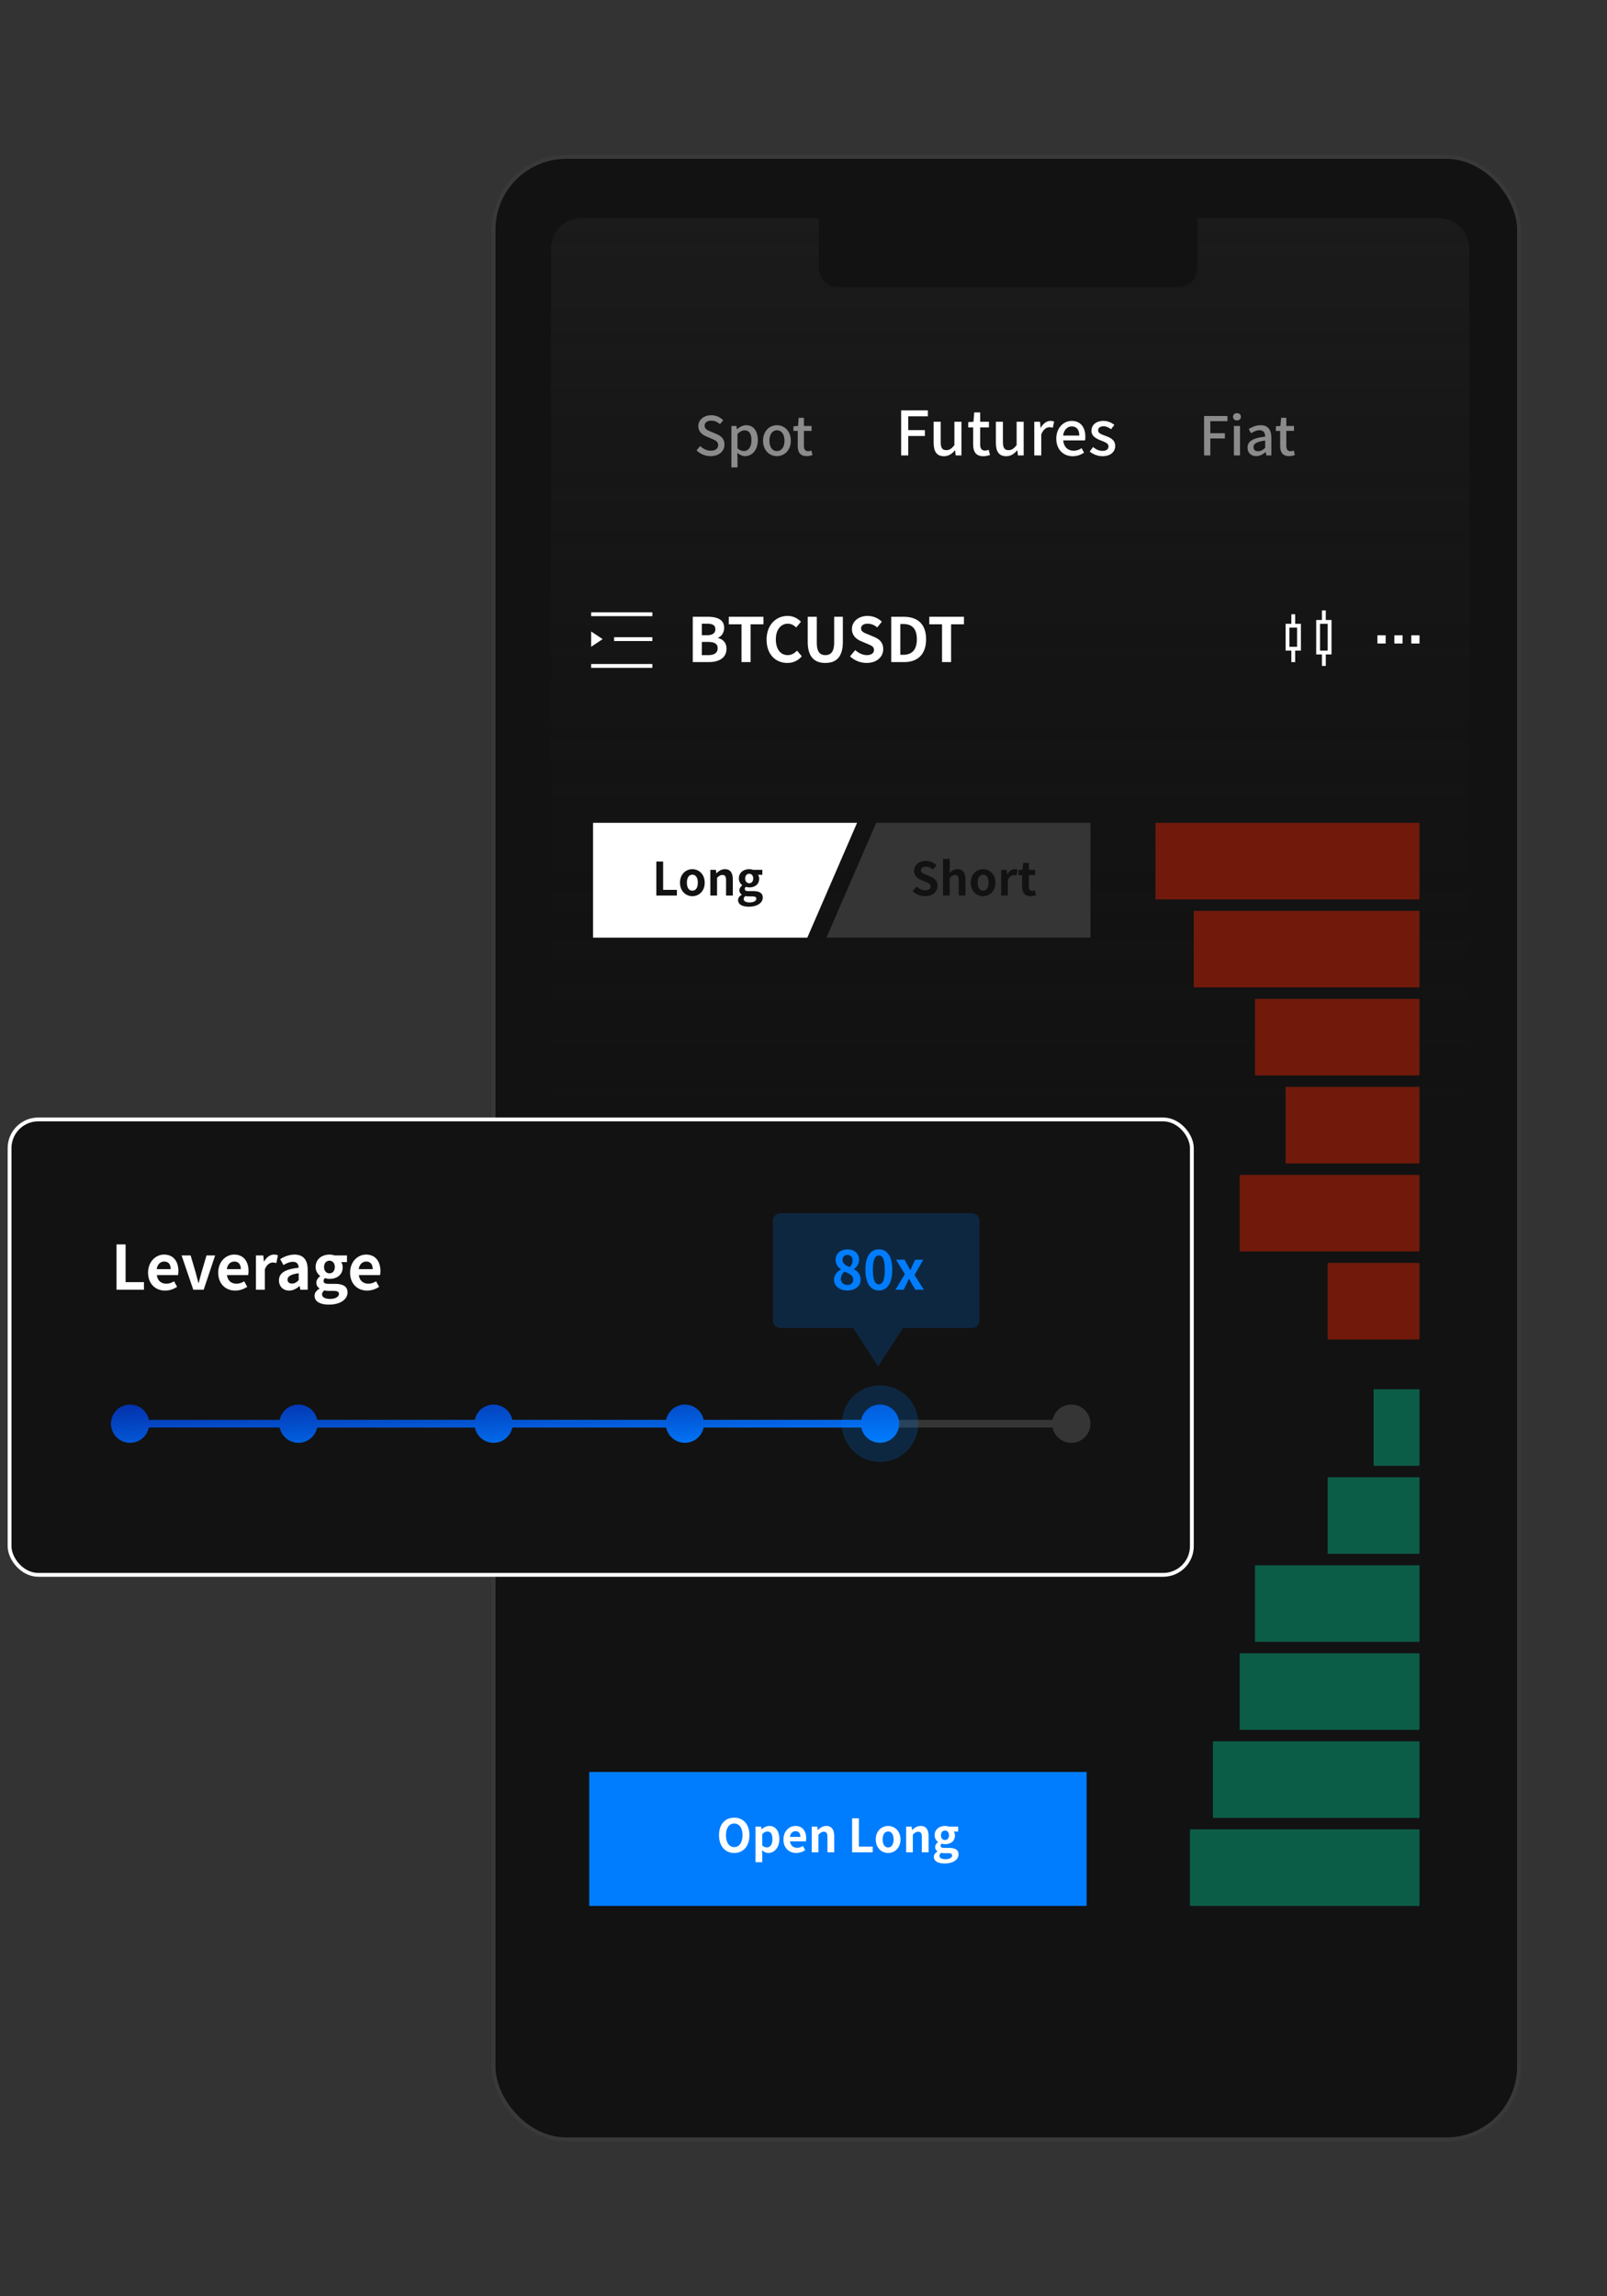 <svg width="420" height="600" fill="none" xmlns="http://www.w3.org/2000/svg">
    <rect width="100%" height="100%" fill="#333333" stroke="none"/>
    <rect x="129" y="41" width="268" height="518" rx="19" fill="#121212" stroke="#393939" strokeWidth="2"/>
    <rect x="2.5" y="292.5" width="309" height="119" rx="7.5" fill="#121212" stroke="#fff"/>
    <path d="M30.456 337h7.168v-1.984h-4.8v-9.856h-2.368V337zm12.696.224c1.12 0 2.256-.384 3.136-.992l-.8-1.44c-.64.4-1.28.624-2.016.624-1.328 0-2.288-.768-2.48-2.24h5.52c.064-.208.112-.64.112-1.072 0-2.48-1.28-4.288-3.744-4.288-2.144 0-4.176 1.808-4.176 4.72 0 2.944 1.952 4.688 4.448 4.688zm-2.192-5.6c.176-1.312 1.008-1.984 1.952-1.984 1.152 0 1.696.768 1.696 1.984H40.96zM50.514 337h2.72l2.992-8.96H53.97l-1.312 4.464c-.24.88-.496 1.808-.72 2.72h-.08c-.24-.912-.496-1.84-.72-2.72l-1.312-4.464h-2.368l3.056 8.96zm10.966.224c1.12 0 2.256-.384 3.136-.992l-.8-1.44c-.64.4-1.28.624-2.016.624-1.328 0-2.288-.768-2.48-2.24h5.52c.064-.208.112-.64.112-1.072 0-2.48-1.28-4.288-3.744-4.288-2.144 0-4.176 1.808-4.176 4.72 0 2.944 1.952 4.688 4.448 4.688zm-2.192-5.6c.176-1.312 1.008-1.984 1.952-1.984 1.152 0 1.696.768 1.696 1.984h-3.648zM66.89 337h2.336v-5.344c.512-1.296 1.36-1.76 2.064-1.76.368 0 .624.048.928.144l.416-2.032c-.272-.112-.56-.192-1.056-.192-.928 0-1.888.64-2.544 1.808h-.064l-.16-1.584h-1.92V337zm8.677.224c1.024 0 1.92-.512 2.704-1.184h.048l.176.96h1.92v-5.232c0-2.592-1.168-3.952-3.44-3.952-1.408 0-2.688.528-3.744 1.184l.848 1.552c.832-.48 1.632-.848 2.464-.848 1.104 0 1.488.672 1.52 1.552-3.6.384-5.152 1.392-5.152 3.312 0 1.52 1.056 2.656 2.656 2.656zm.768-1.84c-.688 0-1.184-.304-1.184-1.008 0-.8.736-1.392 2.912-1.68v1.808c-.56.56-1.056.88-1.728.88zm9.629 5.504c2.992 0 4.864-1.376 4.864-3.184 0-1.568-1.168-2.24-3.328-2.24h-1.52c-1.056 0-1.408-.256-1.408-.736 0-.352.128-.56.384-.768.384.128.8.208 1.152.208 1.92 0 3.456-1.024 3.456-3.04 0-.56-.176-1.056-.416-1.36h1.536v-1.728H87.45a4.215 4.215 0 0 0-1.344-.224c-1.904 0-3.616 1.136-3.616 3.248 0 1.04.576 1.888 1.184 2.336v.064c-.528.384-.992 1.008-.992 1.68 0 .736.352 1.2.816 1.504v.08c-.816.464-1.28 1.104-1.28 1.856 0 1.584 1.632 2.304 3.744 2.304zm.144-8.176c-.784 0-1.408-.592-1.408-1.648s.608-1.648 1.408-1.648c.8 0 1.392.592 1.392 1.648s-.608 1.648-1.392 1.648zm.208 6.688c-1.312 0-2.144-.432-2.144-1.184 0-.368.192-.72.592-1.04.32.08.704.128 1.248.128h1.088c.96 0 1.488.16 1.488.8 0 .704-.928 1.296-2.272 1.296zm9.634-2.176c1.12 0 2.256-.384 3.136-.992l-.8-1.44c-.64.4-1.28.624-2.016.624-1.328 0-2.288-.768-2.48-2.24h5.52c.064-.208.112-.64.112-1.072 0-2.48-1.28-4.288-3.744-4.288-2.144 0-4.176 1.808-4.176 4.72 0 2.944 1.952 4.688 4.448 4.688zm-2.192-5.6c.176-1.312 1.008-1.984 1.952-1.984 1.152 0 1.696.768 1.696 1.984h-3.648z" fill="#fff"/>
    <path fill="#353535" d="M80 371h200v2H80z"/>
    <path fill-rule="evenodd" clip-rule="evenodd" d="M34 377a5.002 5.002 0 0 0 4.9-4h34.2a5.002 5.002 0 0 0 9.8 0h41.2a5.002 5.002 0 0 0 9.8 0h40.2a5.002 5.002 0 0 0 9.8 0h41.2a5.002 5.002 0 0 0 9.9-1 5 5 0 0 0-9.9-1h-41.2a5.002 5.002 0 0 0-9.8 0h-40.2a5.002 5.002 0 0 0-9.8 0H82.9a5.002 5.002 0 0 0-9.8 0H38.9a5 5 0 1 0-4.9 6z" fill="url(#a)"/>
    <circle cx="280" cy="372" r="5" fill="#353535"/>
    <path fill-rule="evenodd" clip-rule="evenodd" d="M204 317a2 2 0 0 0-2 2v26a2 2 0 0 0 2 2h19l6.5 10 6.5-10h18a2 2 0 0 0 2-2v-26a2 2 0 0 0-2-2h-50z" fill="#007DFF" fill-opacity=".2"/>
    <path d="M221.441 337.196c2.1 0 3.486-1.204 3.486-2.772 0-1.414-.784-2.254-1.736-2.772v-.07c.686-.49 1.33-1.344 1.33-2.366 0-1.652-1.176-2.758-3.01-2.758-1.806 0-3.122 1.064-3.122 2.73 0 1.106.574 1.89 1.372 2.464v.07c-.966.518-1.778 1.372-1.778 2.702 0 1.624 1.484 2.772 3.458 2.772zm.658-6.118c-1.092-.434-1.89-.91-1.89-1.89 0-.826.56-1.288 1.26-1.288.868 0 1.372.602 1.372 1.442 0 .616-.238 1.204-.742 1.736zm-.602 4.662c-.966 0-1.736-.602-1.736-1.54 0-.77.392-1.47.952-1.918 1.344.546 2.296.994 2.296 2.072 0 .896-.644 1.386-1.512 1.386zm8.202 1.456c2.1 0 3.5-1.848 3.5-5.418 0-3.57-1.4-5.334-3.5-5.334-2.114 0-3.514 1.75-3.514 5.334 0 3.57 1.4 5.418 3.514 5.418zm0-1.61c-.896 0-1.568-.896-1.568-3.808 0-2.898.672-3.738 1.568-3.738.882 0 1.554.84 1.554 3.738 0 2.912-.672 3.808-1.554 3.808zm4.338 1.414h2.128l.728-1.428c.224-.476.434-.938.658-1.386h.07c.252.448.504.924.756 1.386l.868 1.428h2.212l-2.45-3.85 2.296-3.99h-2.128l-.658 1.4c-.182.434-.392.882-.574 1.316h-.056a59.921 59.921 0 0 1-.7-1.316l-.784-1.4h-2.212l2.296 3.752-2.45 4.088z" fill="#007DFF"/>
    <circle cx="230" cy="372" r="10" fill="#007DFF" fill-opacity=".2"/>
    <path fill-rule="evenodd" clip-rule="evenodd" d="M152 57a8 8 0 0 0-8 8v224h240V65a8 8 0 0 0-8-8h-63v13a5 5 0 0 1-5 5h-89a5 5 0 0 1-5-5V57h-62z" fill="url(#b)"/>
    <path d="M181.058 173h4.224c2.608 0 4.592-1.104 4.592-3.488 0-1.6-.944-2.496-2.224-2.8v-.08c1.008-.352 1.616-1.472 1.616-2.56 0-2.208-1.856-2.912-4.288-2.912h-3.92V173zm2.368-7.024v-3.008h1.408c1.424 0 2.128.416 2.128 1.456 0 .944-.656 1.552-2.16 1.552h-1.376zm0 5.2v-3.44h1.648c1.632 0 2.496.48 2.496 1.632 0 1.232-.88 1.808-2.496 1.808h-1.648zM193.8 173h2.368v-9.872h3.36v-1.968h-9.056v1.968h3.328V173zm11.98.224c1.536 0 2.8-.608 3.776-1.744l-1.248-1.472c-.64.688-1.44 1.168-2.448 1.168-1.872 0-3.088-1.552-3.088-4.128 0-2.544 1.344-4.08 3.136-4.08.896 0 1.584.416 2.176.992l1.248-1.504c-.768-.8-1.968-1.52-3.472-1.52-2.992 0-5.504 2.288-5.504 6.192 0 3.952 2.432 6.096 5.424 6.096zm9.931 0c2.896 0 4.576-1.616 4.576-5.552v-6.512h-2.272v6.72c0 2.464-.896 3.296-2.304 3.296-1.392 0-2.24-.832-2.24-3.296v-6.72h-2.368v6.512c0 3.936 1.728 5.552 4.608 5.552zm10.773 0c2.736 0 4.352-1.648 4.352-3.584 0-1.712-.944-2.624-2.384-3.216l-1.552-.656c-1.008-.4-1.856-.704-1.856-1.552 0-.784.672-1.248 1.712-1.248.976 0 1.76.352 2.512.976l1.2-1.488c-.96-.976-2.336-1.52-3.712-1.52-2.4 0-4.096 1.488-4.096 3.424 0 1.728 1.2 2.688 2.4 3.184l1.584.672c1.056.448 1.776.72 1.776 1.6 0 .832-.656 1.36-1.888 1.36-1.04 0-2.16-.528-3.008-1.312l-1.36 1.632a6.31 6.31 0 0 0 4.32 1.728zm6.449-.224h3.376c3.488 0 5.728-1.984 5.728-5.968 0-4-2.24-5.872-5.856-5.872h-3.248V173zm2.368-1.904v-8.048h.736c2.208 0 3.584 1.088 3.584 3.984 0 2.88-1.376 4.064-3.584 4.064h-.736zM246.206 173h2.368v-9.872h3.36v-1.968h-9.056v1.968h3.328V173z" fill="#fff"/>
    <path d="M155 160.5h15M161 167h9M155 174h15" stroke="#fff" stroke-linecap="square"/>
    <path fill-rule="evenodd" clip-rule="evenodd" d="m157.5 167-3 2v-4l3 2zM155 215h69l-13 30h-56v-30z" fill="#fff"/>
    <path fill-rule="evenodd" clip-rule="evenodd" d="M285 245h-69l13-30h56v30z" fill="#353535"/>
    <path d="M171.537 234h5.376v-1.488h-3.6v-7.392h-1.776V234zm9.414.168c1.68 0 3.228-1.296 3.228-3.516 0-2.244-1.548-3.54-3.228-3.54-1.68 0-3.228 1.296-3.228 3.54 0 2.22 1.548 3.516 3.228 3.516zm0-1.44c-.912 0-1.428-.816-1.428-2.076 0-1.272.516-2.1 1.428-2.1.912 0 1.428.828 1.428 2.1 0 1.26-.516 2.076-1.428 2.076zm4.704 1.272h1.752v-4.62c.504-.492.852-.756 1.404-.756.66 0 .948.372.948 1.404V234h1.764v-4.188c0-1.692-.624-2.7-2.076-2.7-.912 0-1.596.48-2.184 1.056h-.048l-.12-.888h-1.44V234zm10.052 2.916c2.244 0 3.648-1.032 3.648-2.388 0-1.176-.876-1.68-2.496-1.68h-1.14c-.792 0-1.056-.192-1.056-.552 0-.264.096-.42.288-.576.288.096.6.156.864.156 1.44 0 2.592-.768 2.592-2.28 0-.42-.132-.792-.312-1.02h1.152v-1.296h-2.424a3.161 3.161 0 0 0-1.008-.168c-1.428 0-2.712.852-2.712 2.436 0 .78.432 1.416.888 1.752v.048c-.396.288-.744.756-.744 1.26 0 .552.264.9.612 1.128v.06c-.612.348-.96.828-.96 1.392 0 1.188 1.224 1.728 2.808 1.728zm.108-6.132c-.588 0-1.056-.444-1.056-1.236s.456-1.236 1.056-1.236c.6 0 1.044.444 1.044 1.236s-.456 1.236-1.044 1.236zm.156 5.016c-.984 0-1.608-.324-1.608-.888 0-.276.144-.54.444-.78.24.06.528.096.936.096h.816c.72 0 1.116.12 1.116.6 0 .528-.696.972-1.704.972zM241.773 234.168c2.052 0 3.264-1.236 3.264-2.688 0-1.284-.708-1.968-1.788-2.412l-1.164-.492c-.756-.3-1.392-.528-1.392-1.164 0-.588.504-.936 1.284-.936.732 0 1.32.264 1.884.732l.9-1.116c-.72-.732-1.752-1.14-2.784-1.14-1.8 0-3.072 1.116-3.072 2.568 0 1.296.9 2.016 1.8 2.388l1.188.504c.792.336 1.332.54 1.332 1.2 0 .624-.492 1.02-1.416 1.02-.78 0-1.62-.396-2.256-.984l-1.02 1.224a4.732 4.732 0 0 0 3.24 1.296zm4.693-.168h1.752v-4.62c.504-.492.852-.756 1.404-.756.66 0 .948.372.948 1.404V234h1.764v-4.188c0-1.692-.624-2.7-2.076-2.7-.912 0-1.572.48-2.112.984l.072-1.26v-2.412h-1.752V234zm10.483.168c1.68 0 3.228-1.296 3.228-3.516 0-2.244-1.548-3.54-3.228-3.54-1.68 0-3.228 1.296-3.228 3.54 0 2.22 1.548 3.516 3.228 3.516zm0-1.44c-.912 0-1.428-.816-1.428-2.076 0-1.272.516-2.1 1.428-2.1.912 0 1.428.828 1.428 2.1 0 1.26-.516 2.076-1.428 2.076zm4.704 1.272h1.752v-4.008c.384-.972 1.02-1.32 1.548-1.32.276 0 .468.036.696.108l.312-1.524a1.901 1.901 0 0 0-.792-.144c-.696 0-1.416.48-1.908 1.356h-.048l-.12-1.188h-1.44V234zm7.687.168c.588 0 1.056-.132 1.416-.252l-.288-1.284c-.18.072-.444.144-.66.144-.6 0-.912-.36-.912-1.128v-2.976h1.656v-1.392h-1.656v-1.8h-1.476l-.204 1.8-1.032.084v1.308h.948v2.976c0 1.512.612 2.52 2.208 2.52z" fill="#121212"/>
    <g opacity=".4">
        <path fill="#02CC99" d="M347 386h24v20h-24zM328 409h43v20h-43zM359 363h12v20h-12zM324 432h47v20h-47zM311 478h60v20h-60zM317 455h54v20h-54z"/>
        <path fill="#FF2500" d="M302 215h69v20h-69zM328 261h43v20h-43zM347 330h24v20h-24zM312 238h59v20h-59zM336 284h35v20h-35zM324 307h47v20h-47z"/>
    </g>
    <path d="M235.521 119h1.856v-5.072h4.352v-1.552h-4.352v-3.6h5.12v-1.552h-6.976V119zm11.181.208c1.216 0 2.08-.608 2.88-1.536h.048l.144 1.328h1.504v-8.8h-1.84v6.112c-.736.928-1.296 1.312-2.112 1.312-1.04 0-1.472-.592-1.472-2.112V110.2h-1.84v5.536c0 2.24.816 3.472 2.688 3.472zm10.306 0c.64 0 1.232-.16 1.728-.32l-.336-1.36c-.256.112-.64.208-.944.208-.912 0-1.28-.544-1.28-1.6v-4.464h2.288V110.2h-2.288v-2.432h-1.552l-.208 2.432-1.36.096v1.376h1.28v4.448c0 1.856.688 3.088 2.672 3.088zm5.96 0c1.216 0 2.08-.608 2.88-1.536h.048l.144 1.328h1.504v-8.8h-1.84v6.112c-.736.928-1.296 1.312-2.112 1.312-1.04 0-1.472-.592-1.472-2.112V110.2h-1.84v5.536c0 2.24.816 3.472 2.688 3.472zm7.346-.208h1.824v-5.488c.56-1.392 1.424-1.888 2.144-1.888.352 0 .576.048.88.144l.336-1.6c-.272-.128-.56-.192-.992-.192-.944 0-1.872.672-2.496 1.808h-.048l-.144-1.584h-1.504v8.8zm10.039.208c1.152 0 2.16-.384 2.976-.928l-.64-1.168c-.64.416-1.312.656-2.096.656-1.52 0-2.576-1.008-2.72-2.688h5.712c.048-.208.08-.576.08-.928 0-2.496-1.248-4.176-3.584-4.176-2.064 0-4.016 1.776-4.016 4.64 0 2.896 1.904 4.592 4.288 4.592zm-2.496-5.392c.176-1.552 1.152-2.4 2.256-2.4 1.28 0 1.968.88 1.968 2.4h-4.224zm10.263 5.392c2.176 0 3.344-1.2 3.344-2.672 0-1.664-1.36-2.208-2.592-2.672-.96-.352-1.872-.64-1.872-1.392 0-.608.448-1.088 1.408-1.088.736 0 1.36.32 1.968.768l.864-1.136c-.72-.56-1.68-1.04-2.864-1.04-1.936 0-3.12 1.104-3.12 2.576 0 1.488 1.344 2.112 2.512 2.56.96.368 1.952.72 1.952 1.52 0 .672-.496 1.184-1.552 1.184-.944 0-1.712-.384-2.496-1.008l-.864 1.184c.848.704 2.096 1.216 3.312 1.216z" fill="#fff"/>
    <path d="M185.719 119.182c2.254 0 3.626-1.344 3.626-2.996 0-1.512-.882-2.268-2.1-2.786l-1.414-.602c-.84-.336-1.666-.672-1.666-1.554 0-.826.686-1.33 1.736-1.33.91 0 1.624.35 2.268.924l.854-1.036a4.414 4.414 0 0 0-3.122-1.302c-1.96 0-3.388 1.218-3.388 2.842 0 1.498 1.106 2.282 2.1 2.702l1.428.616c.952.42 1.652.714 1.652 1.652 0 .868-.7 1.456-1.946 1.456-.994 0-2.002-.476-2.744-1.218l-.952 1.12a5.14 5.14 0 0 0 3.668 1.512zm5.437 2.94h1.596v-2.492l-.042-1.316c.658.56 1.344.868 2.03.868 1.736 0 3.318-1.512 3.318-4.158 0-2.366-1.092-3.92-3.052-3.92-.854 0-1.694.476-2.366 1.036h-.042l-.126-.84h-1.316v10.822zm3.276-4.27c-.476 0-1.078-.182-1.68-.7v-3.766c.658-.63 1.232-.938 1.834-.938 1.288 0 1.806.994 1.806 2.604 0 1.806-.84 2.8-1.96 2.8zm8.623 1.33c1.904 0 3.626-1.47 3.626-4.018 0-2.576-1.722-4.06-3.626-4.06s-3.626 1.484-3.626 4.06c0 2.548 1.722 4.018 3.626 4.018zm0-1.316c-1.204 0-1.96-1.078-1.96-2.702 0-1.638.756-2.73 1.96-2.73 1.218 0 1.974 1.092 1.974 2.73 0 1.624-.756 2.702-1.974 2.702zm7.781 1.316c.56 0 1.078-.14 1.512-.28l-.294-1.19c-.224.098-.56.182-.826.182-.798 0-1.12-.476-1.12-1.4v-3.906h2.002V111.3h-2.002v-2.128h-1.358l-.182 2.128-1.19.084v1.204h1.12v3.892c0 1.624.602 2.702 2.338 2.702zM314.698 119h1.624v-4.438h3.808v-1.358h-3.808v-3.15h4.48v-1.358h-6.104V119zm7.79 0h1.596v-7.7h-1.596v7.7zm.798-9.142c.588 0 1.036-.392 1.036-.952 0-.574-.448-.952-1.036-.952-.588 0-1.022.378-1.022.952 0 .56.434.952 1.022.952zm5.041 9.324c.924 0 1.75-.462 2.45-1.064h.042l.14.882h1.316v-4.634c0-2.044-.882-3.262-2.8-3.262-1.232 0-2.31.504-3.108 1.008l.602 1.092c.658-.42 1.414-.784 2.226-.784 1.134 0 1.456.784 1.47 1.68-3.206.35-4.606 1.204-4.606 2.856 0 1.358.938 2.226 2.268 2.226zm.49-1.274c-.686 0-1.204-.308-1.204-1.064 0-.868.77-1.442 3.052-1.722v1.89c-.63.574-1.176.896-1.848.896zm8.1 1.274c.56 0 1.078-.14 1.512-.28l-.294-1.19c-.224.098-.56.182-.826.182-.798 0-1.12-.476-1.12-1.4v-3.906h2.002V111.3h-2.002v-2.128h-1.358l-.182 2.128-1.19.084v1.204h1.12v3.892c0 1.624.602 2.702 2.338 2.702z" fill="#fff" fill-opacity=".5"/>
    <path fill="#007DFF" d="M154 463h130v35H154z"/>
    <path d="M191.897 484.168c2.352 0 3.972-1.764 3.972-4.644s-1.62-4.572-3.972-4.572-3.972 1.68-3.972 4.572c0 2.88 1.62 4.644 3.972 4.644zm0-1.536c-1.32 0-2.16-1.212-2.16-3.108 0-1.908.84-3.048 2.16-3.048 1.32 0 2.16 1.14 2.16 3.048 0 1.896-.84 3.108-2.16 3.108zm5.563 3.948h1.752v-2.04l-.048-1.104c.516.468 1.08.732 1.668.732 1.476 0 2.856-1.332 2.856-3.636 0-2.064-.984-3.42-2.64-3.42-.72 0-1.416.384-1.98.864h-.048l-.12-.696h-1.44v9.3zm2.976-3.864c-.36 0-.792-.132-1.224-.504v-2.952c.468-.468.876-.696 1.332-.696.924 0 1.332.708 1.332 1.992 0 1.464-.624 2.16-1.44 2.16zm7.662 1.452c.84 0 1.692-.288 2.352-.744l-.6-1.08c-.48.3-.96.468-1.512.468-.996 0-1.716-.576-1.86-1.68h4.14c.048-.156.084-.48.084-.804 0-1.86-.96-3.216-2.808-3.216-1.608 0-3.132 1.356-3.132 3.54 0 2.208 1.464 3.516 3.336 3.516zm-1.644-4.2c.132-.984.756-1.488 1.464-1.488.864 0 1.272.576 1.272 1.488h-2.736zm5.701 4.032h1.752v-4.62c.504-.492.852-.756 1.404-.756.66 0 .948.372.948 1.404V484h1.764v-4.188c0-1.692-.624-2.7-2.076-2.7-.912 0-1.596.48-2.184 1.056h-.048l-.12-.888h-1.44V484zm10.55 0h5.376v-1.488h-3.6v-7.392h-1.776V484zm9.414.168c1.68 0 3.228-1.296 3.228-3.516 0-2.244-1.548-3.54-3.228-3.54-1.68 0-3.228 1.296-3.228 3.54 0 2.22 1.548 3.516 3.228 3.516zm0-1.44c-.912 0-1.428-.816-1.428-2.076 0-1.272.516-2.1 1.428-2.1.912 0 1.428.828 1.428 2.1 0 1.26-.516 2.076-1.428 2.076zm4.704 1.272h1.752v-4.62c.504-.492.852-.756 1.404-.756.66 0 .948.372.948 1.404V484h1.764v-4.188c0-1.692-.624-2.7-2.076-2.7-.912 0-1.596.48-2.184 1.056h-.048l-.12-.888h-1.44V484zm10.052 2.916c2.244 0 3.648-1.032 3.648-2.388 0-1.176-.876-1.68-2.496-1.68h-1.14c-.792 0-1.056-.192-1.056-.552 0-.264.096-.42.288-.576.288.096.6.156.864.156 1.44 0 2.592-.768 2.592-2.28 0-.42-.132-.792-.312-1.02h1.152v-1.296h-2.424a3.161 3.161 0 0 0-1.008-.168c-1.428 0-2.712.852-2.712 2.436 0 .78.432 1.416.888 1.752v.048c-.396.288-.744.756-.744 1.26 0 .552.264.9.612 1.128v.06c-.612.348-.96.828-.96 1.392 0 1.188 1.224 1.728 2.808 1.728zm.108-6.132c-.588 0-1.056-.444-1.056-1.236s.456-1.236 1.056-1.236c.6 0 1.044.444 1.044 1.236s-.456 1.236-1.044 1.236zm.156 5.016c-.984 0-1.608-.324-1.608-.888 0-.276.144-.54.444-.78.24.06.528.096.936.096h.816c.72 0 1.116.12 1.116.6 0 .528-.696.972-1.704.972z" fill="#fff"/>
    <path stroke="#fff" d="M344.5 162.5h3v8h-3zM346 159.5v3M346 171v3M336.5 163.5h3v6h-3zM338 160.5v3M338 170v3"/>
    <path fill="#fff" d="M360 166h2.148v2.148H360zM364.426 166h2.148v2.148h-2.148zM368.852 166H371v2.148h-2.148z"/>
    <defs>
        <linearGradient id="a" x1="-74" y1="372" x2="-73.031" y2="391.953" gradientUnits="userSpaceOnUse">
            <stop stop-color="#0430AB"/>
            <stop offset="1" stop-color="#007DFF"/>
        </linearGradient>
        <linearGradient id="b" x1="144" y1="57" x2="144" y2="289" gradientUnits="userSpaceOnUse">
            <stop stop-color="#1B1B1B"/>
            <stop offset="1" stop-color="#121212" stop-opacity=".01"/>
        </linearGradient>
    </defs>
</svg>
